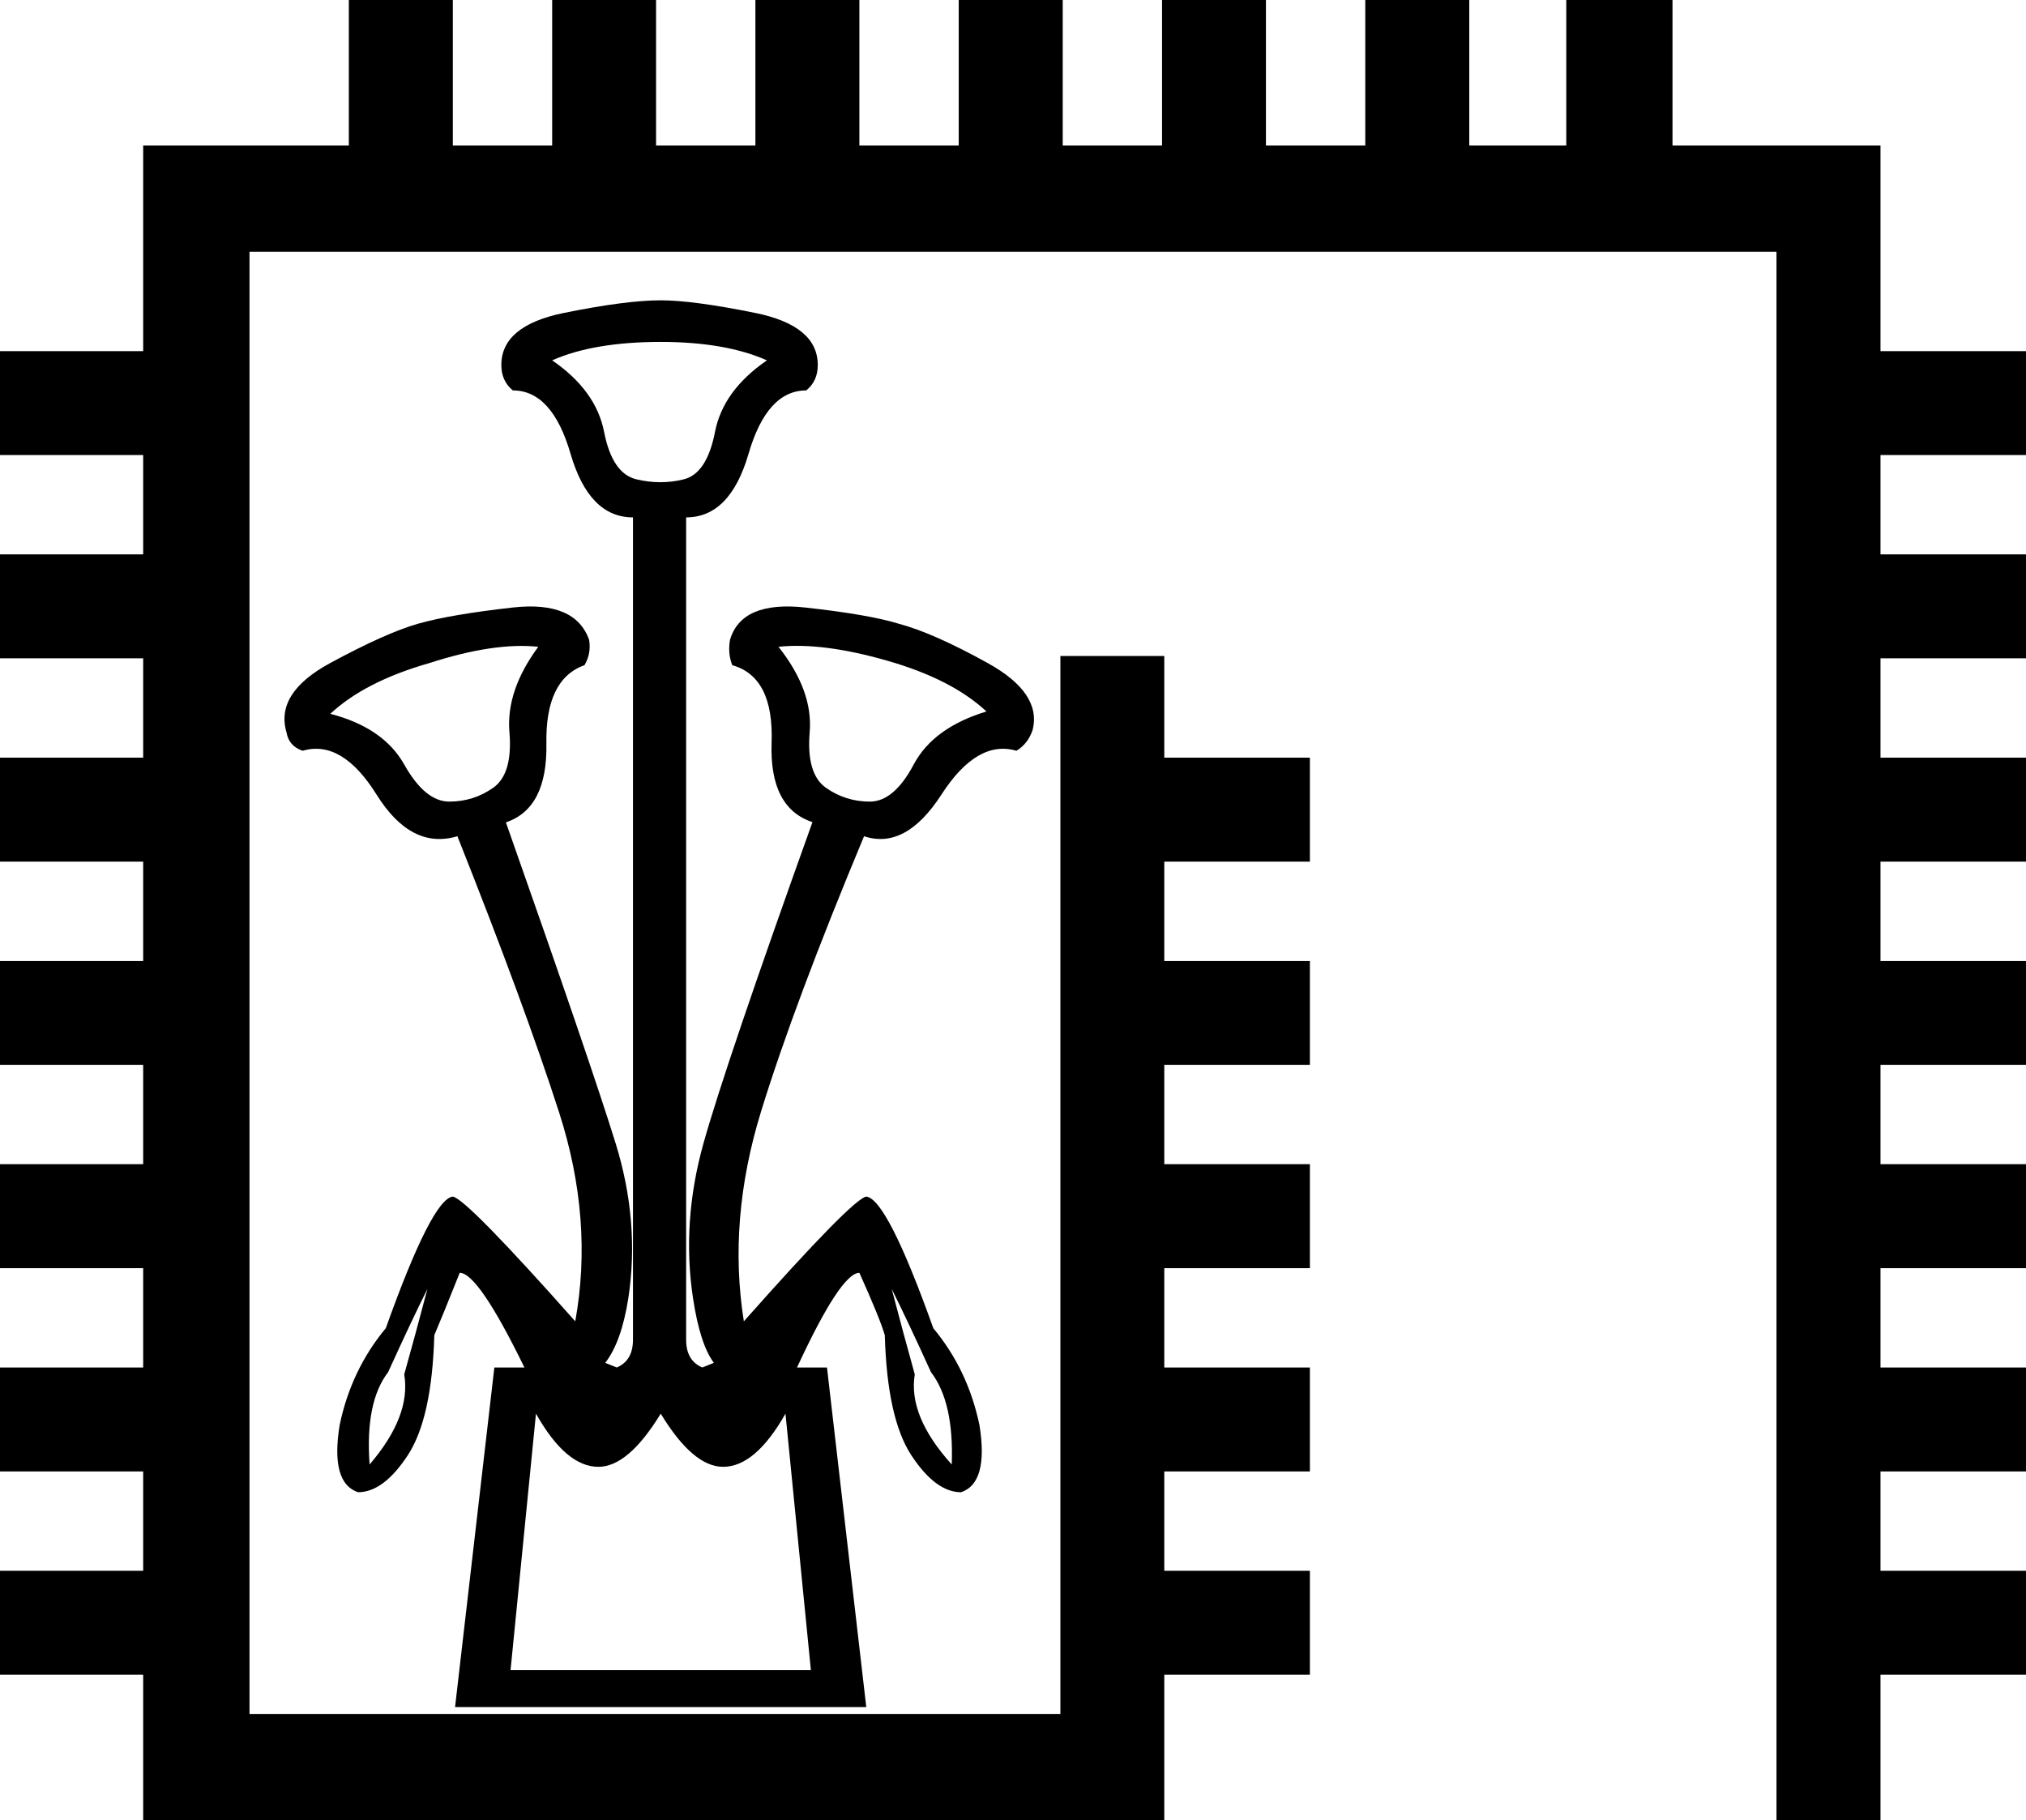 <?xml version='1.0' encoding ='UTF-8' standalone='yes'?>
<svg width='20.008' height='17.978' xmlns='http://www.w3.org/2000/svg' xmlns:xlink='http://www.w3.org/1999/xlink' xmlns:inkscape='http://www.inkscape.org/namespaces/inkscape'>
<path style='fill:#000000; stroke:none' d=' M 4.221 12.73  Q 4.061 13.05 3.833 13.552  Q 3.605 13.848 3.65 14.464  Q 4.061 13.985 3.992 13.574  Q 4.107 13.164 4.221 12.73  L 4.221 12.73  Z  M 7.574 3.559  Q 7.164 3.377 6.525 3.377  Q 5.863 3.377 5.453 3.559  Q 5.886 3.856 5.966 4.266  Q 6.046 4.677 6.285 4.734  Q 6.525 4.791 6.753 4.734  Q 6.981 4.677 7.061 4.266  Q 7.141 3.856 7.574 3.559  Z  M 8.806 12.73  Q 8.92 13.164 9.034 13.574  Q 8.966 13.985 9.399 14.464  Q 9.422 13.848 9.194 13.552  Q 8.966 13.05 8.806 12.73  L 8.806 12.73  Z  M 5.316 6.388  Q 4.882 6.342 4.243 6.548  Q 3.605 6.73 3.262 7.05  Q 3.787 7.186 3.992 7.551  Q 4.198 7.917 4.437 7.917  Q 4.677 7.917 4.871 7.78  Q 5.065 7.643 5.031 7.232  Q 4.996 6.821 5.316 6.388  Z  M 7.688 6.388  Q 8.031 6.821 7.996 7.232  Q 7.962 7.643 8.156 7.78  Q 8.35 7.917 8.59 7.917  Q 8.829 7.917 9.023 7.551  Q 9.217 7.186 9.742 7.027  Q 9.399 6.707 8.761 6.525  Q 8.122 6.342 7.688 6.388  Z  M 8.008 16.495  L 7.757 13.962  Q 7.46 14.487 7.141 14.487  Q 6.844 14.487 6.525 13.962  Q 6.205 14.487 5.909 14.487  Q 5.589 14.487 5.293 13.962  L 5.042 16.495  L 8.008 16.495  Z  M 8.167 13.506  L 8.555 16.86  L 4.494 16.86  L 4.882 13.506  L 5.179 13.506  Q 4.723 12.571 4.54 12.571  Q 4.358 13.027 4.289 13.187  Q 4.266 14.008 4.027 14.373  Q 3.787 14.738 3.536 14.738  Q 3.262 14.647 3.354 14.076  Q 3.468 13.529 3.81 13.118  Q 4.266 11.841 4.472 11.818  Q 4.608 11.841 5.681 13.05  Q 5.863 12.046 5.521 10.985  Q 5.179 9.924 4.517 8.259  Q 4.061 8.396 3.719 7.848  Q 3.377 7.301 2.989 7.415  Q 2.852 7.369 2.829 7.232  Q 2.715 6.844 3.262 6.548  Q 3.81 6.251 4.129 6.16  Q 4.449 6.069 5.065 6  Q 5.681 5.932 5.818 6.32  Q 5.84 6.456 5.772 6.57  Q 5.384 6.707 5.396 7.346  Q 5.407 7.985 4.996 8.122  L 4.996 8.122  Q 5.84 10.517 6.08 11.293  Q 6.32 12.069 6.205 12.822  Q 6.137 13.255 5.977 13.46  L 6.091 13.506  Q 6.251 13.438 6.251 13.232  L 6.251 5.11  Q 5.818 5.11 5.635 4.483  Q 5.453 3.856 5.065 3.856  Q 4.951 3.764 4.951 3.605  Q 4.951 3.217 5.567 3.091  Q 6.183 2.966 6.525 2.966  Q 6.844 2.966 7.46 3.091  Q 8.076 3.217 8.076 3.605  Q 8.076 3.764 7.962 3.856  Q 7.574 3.856 7.392 4.483  Q 7.209 5.11 6.776 5.11  L 6.776 13.232  Q 6.776 13.438 6.936 13.506  L 7.05 13.46  Q 6.913 13.278 6.844 12.822  Q 6.73 12.069 6.947 11.293  Q 7.164 10.517 8.031 8.099  L 8.031 8.122  Q 7.597 7.985 7.62 7.335  Q 7.643 6.685 7.232 6.57  Q 7.186 6.456 7.209 6.32  Q 7.323 5.932 7.951 6  Q 8.578 6.069 8.875 6.16  Q 9.217 6.251 9.753 6.548  Q 10.289 6.844 10.198 7.209  Q 10.152 7.346 10.038 7.415  Q 9.65 7.301 9.297 7.848  Q 8.943 8.396 8.533 8.259  Q 7.848 9.901 7.517 10.974  Q 7.186 12.046 7.346 13.05  Q 8.418 11.841 8.555 11.818  Q 8.761 11.841 9.217 13.118  Q 9.559 13.529 9.673 14.076  Q 9.764 14.647 9.491 14.738  Q 9.24 14.738 9 14.373  Q 8.761 14.008 8.738 13.187  Q 8.692 13.027 8.487 12.571  Q 8.304 12.571 7.871 13.506  L 8.167 13.506  Z  M 1.414 1.437  L 3.445 1.437  L 3.445 0  L 4.472 0  L 4.472 1.437  L 5.453 1.437  L 5.453 0  L 6.479 0  L 6.479 1.437  L 7.46 1.437  L 7.46 0  L 8.487 0  L 8.487 1.437  L 9.468 1.437  L 9.468 0  L 10.495 0  L 10.495 1.437  L 11.476 1.437  L 11.476 0  L 12.502 0  L 12.502 1.437  L 13.483 1.437  L 13.483 0  L 14.51 0  L 14.51 1.437  L 15.468 1.437  L 15.468 0  L 16.517 0  L 16.517 1.437  L 18.571 1.437  L 18.571 3.468  L 20.008 3.468  L 20.008 4.494  L 18.571 4.494  L 18.571 5.475  L 20.008 5.475  L 20.008 6.502  L 18.571 6.502  L 18.571 7.483  L 20.008 7.483  L 20.008 8.51  L 18.571 8.51  L 18.571 9.491  L 20.008 9.491  L 20.008 10.517  L 18.571 10.517  L 18.571 11.498  L 20.008 11.498  L 20.008 12.525  L 18.571 12.525  L 18.571 13.506  L 20.008 13.506  L 20.008 14.533  L 18.571 14.533  L 18.571 15.514  L 20.008 15.514  L 20.008 16.54  L 18.571 16.54  L 18.571 17.978  L 17.544 17.978  L 17.544 2.487  L 2.464 2.487  L 2.464 16.928  L 10.472 16.928  L 10.472 6.479  L 11.498 6.479  L 11.498 7.483  L 12.936 7.483  L 12.936 8.51  L 11.498 8.51  L 11.498 9.491  L 12.936 9.491  L 12.936 10.517  L 11.498 10.517  L 11.498 11.498  L 12.936 11.498  L 12.936 12.525  L 11.498 12.525  L 11.498 13.506  L 12.936 13.506  L 12.936 14.533  L 11.498 14.533  L 11.498 15.514  L 12.936 15.514  L 12.936 16.54  L 11.498 16.54  L 11.498 17.978  L 1.414 17.978  L 1.414 16.54  L 0 16.54  L 0 15.514  L 1.414 15.514  L 1.414 14.533  L 0 14.533  L 0 13.506  L 1.414 13.506  L 1.414 12.525  L 0 12.525  L 0 11.498  L 1.414 11.498  L 1.414 10.517  L 0 10.517  L 0 9.491  L 1.414 9.491  L 1.414 8.51  L 0 8.51  L 0 7.483  L 1.414 7.483  L 1.414 6.502  L 0 6.502  L 0 5.475  L 1.414 5.475  L 1.414 4.494  L 0 4.494  L 0 3.468  L 1.414 3.468  L 1.414 1.437  Z '/></svg>
